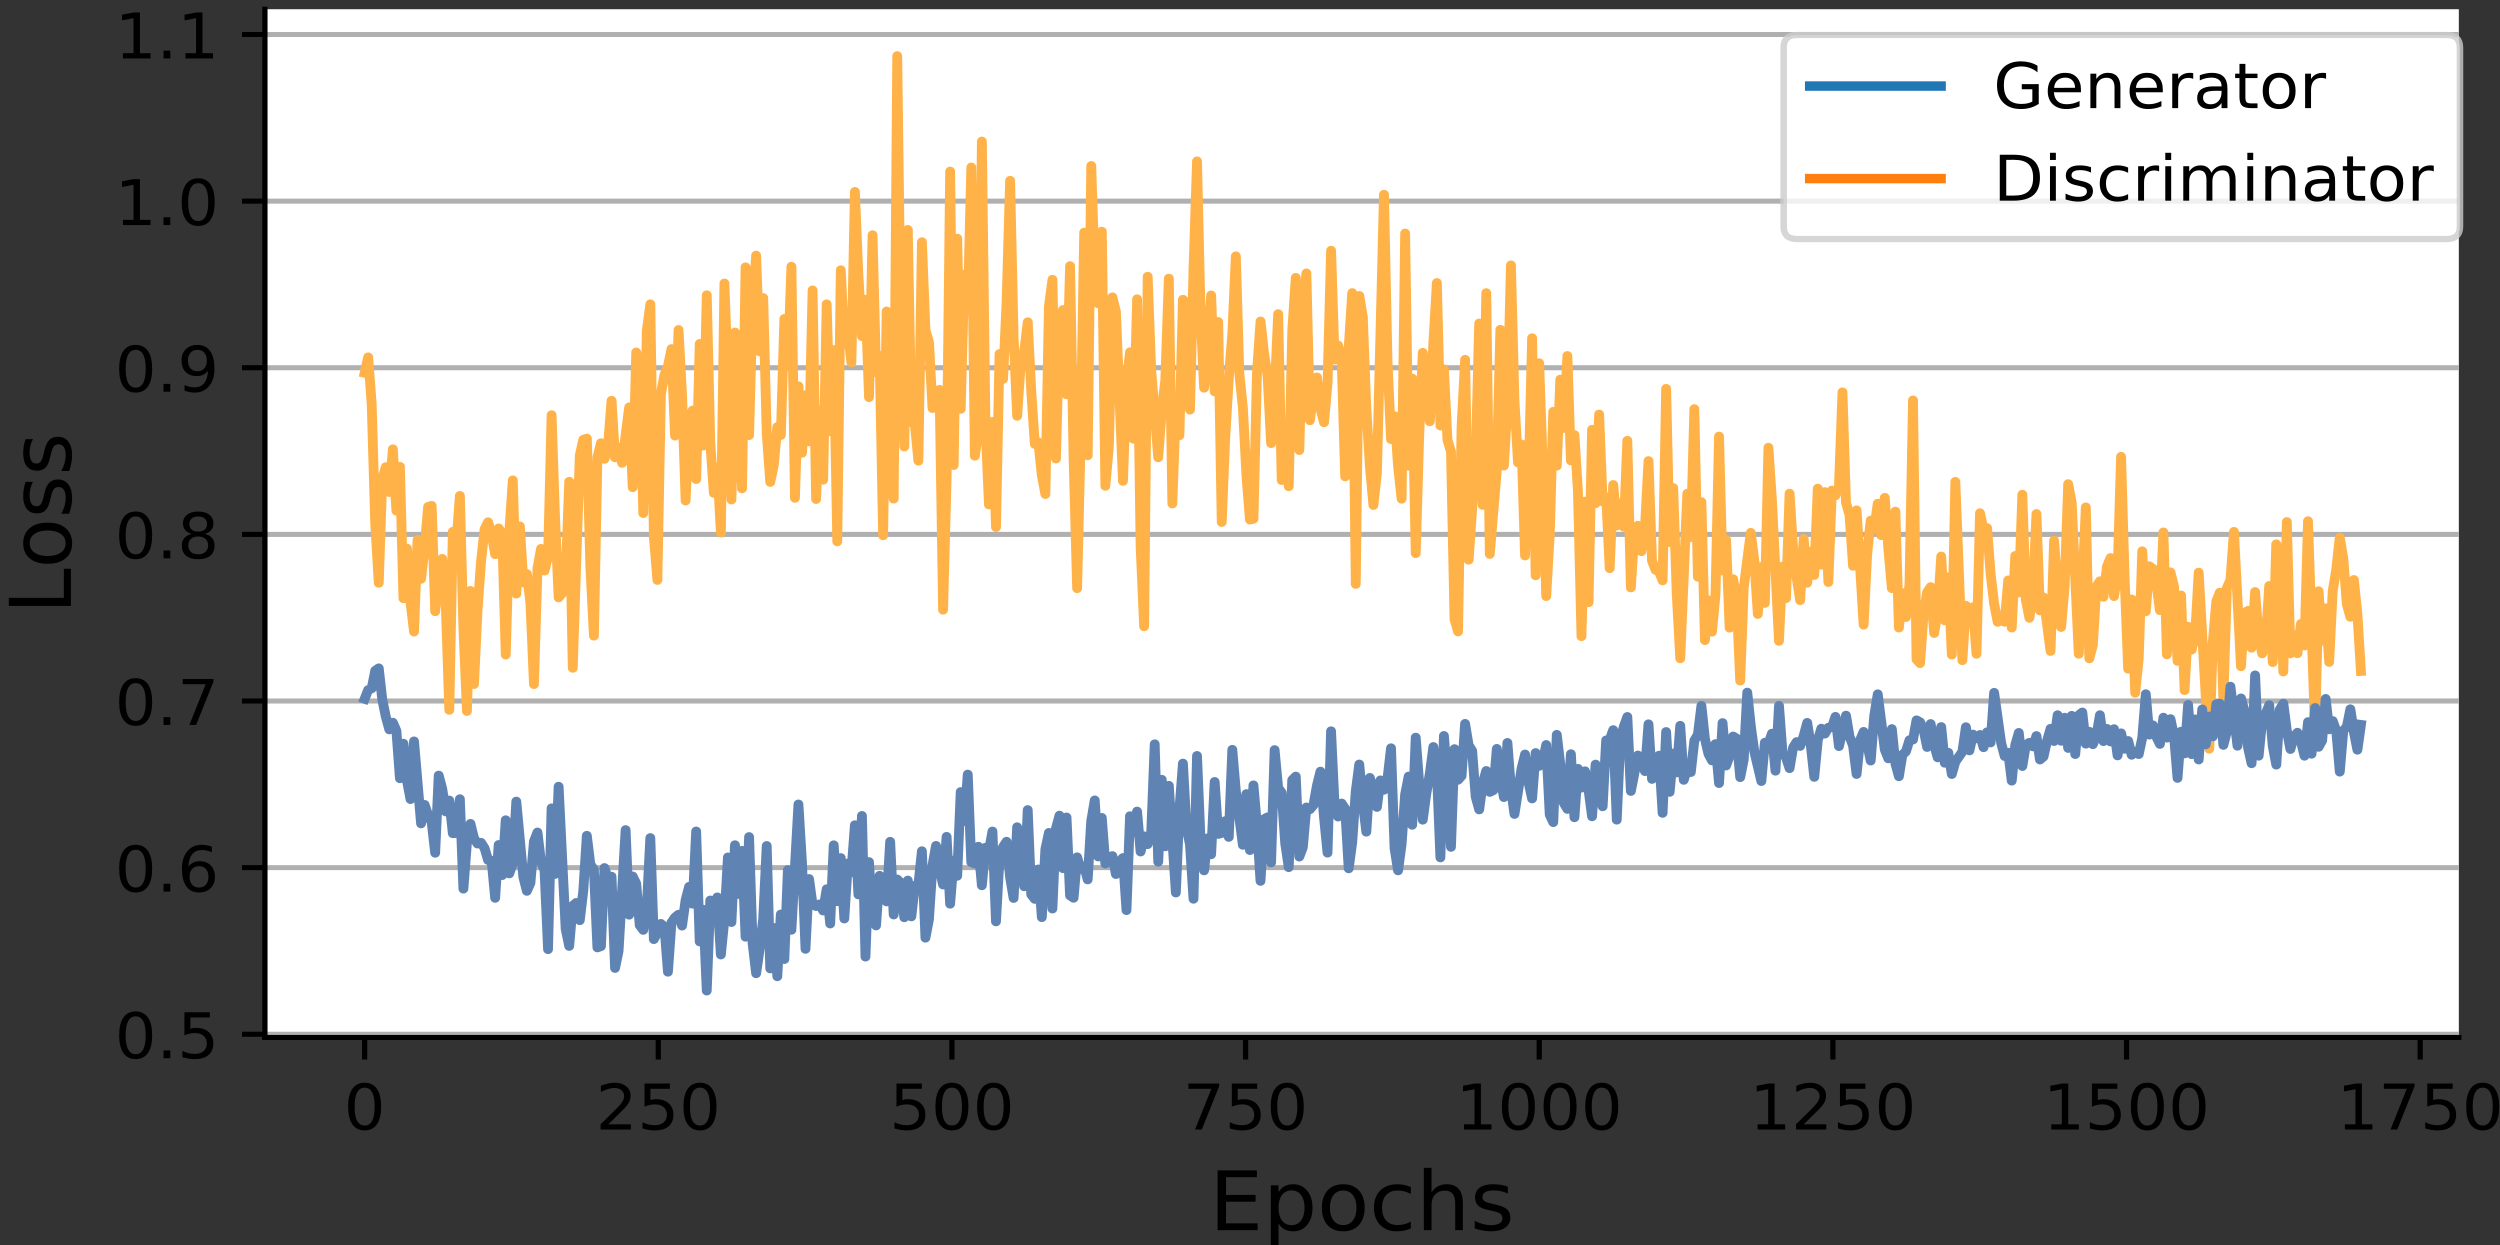 <?xml version="1.0" encoding="UTF-8" standalone="no"?>
<!-- Created with matplotlib (https://matplotlib.org/) -->

<svg
   xmlns:dc="http://purl.org/dc/elements/1.1/"
   xmlns:cc="http://creativecommons.org/ns#"
   xmlns:rdf="http://www.w3.org/1999/02/22-rdf-syntax-ns#"
   xmlns:svg="http://www.w3.org/2000/svg"
   xmlns="http://www.w3.org/2000/svg"
   xmlns:xlink="http://www.w3.org/1999/xlink"
   xmlns:sodipodi="http://sodipodi.sourceforge.net/DTD/sodipodi-0.dtd"
   xmlns:inkscape="http://www.inkscape.org/namespaces/inkscape"
   height="248"
   version="1.1"
   viewBox="0 0 373.5 186"
   width="498"
   id="svg426"
   sodipodi:docname="loss.svg"
   inkscape:version="0.92.3 (2405546, 2018-03-11)">
  <rect x="0" y="0" width="373.5" height="186" fill="#333333" stroke="none"/>
  <sodipodi:namedview
     pagecolor="#ffffff"
     bordercolor="#666666"
     borderopacity="1"
     objecttolerance="10"
     gridtolerance="10"
     guidetolerance="10"
     inkscape:pageopacity="0"
     inkscape:pageshadow="2"
     inkscape:window-width="1323"
     inkscape:window-height="713"
     id="namedview428"
     showgrid="false"
     units="px"
     inkscape:zoom="1"
     inkscape:cx="287.7855"
     inkscape:cy="229.16275"
     inkscape:window-x="43"
     inkscape:window-y="27"
     inkscape:window-maximized="1"
     inkscape:current-layer="line2d_24" />
  <defs
     id="defs4"
     style="stroke-linecap:butt;stroke-linejoin:round">
    <style
       type="text/css"
       id="style2">
*{stroke-linecap:butt;stroke-linejoin:round;}
  </style>
  </defs>
  <g
     style="stroke-linecap:butt;stroke-linejoin:round"
     transform="matrix(0.979,0,0,0.942,-13.287,-23.037)"
     id="g1743">
    <g
       style="stroke-linecap:butt;stroke-linejoin:round"
       id="patch_2">
      <path
         inkscape:connector-curvature="0"
         id="path9"
         style="fill:#ffffff;stroke-linecap:butt;stroke-linejoin:round"
         d="M 54,189 H 388.8 V 25.92 H 54 Z" />
    </g>
    <g
       style="stroke-linecap:butt;stroke-linejoin:round"
       id="matplotlib.axis_1">
      <g
         style="stroke-linecap:butt;stroke-linejoin:round"
         id="xtick_1">
        <g
           style="stroke-linecap:butt;stroke-linejoin:round"
           id="line2d_1">
          <defs
             id="defs13">
            <path
               inkscape:connector-curvature="0"
               style="stroke:#000000;stroke-width:0.8;stroke-linecap:butt;stroke-linejoin:round"
               id="m80e90bc19e"
               d="M 0,0 V 3.5" />
          </defs>
          <g
             style="stroke-linecap:butt;stroke-linejoin:round"
             id="g17">
            <use
               height="100%"
               width="100%"
               id="use15"
               y="189"
               xlink:href="#m80e90bc19e"
               x="69.218"
               style="stroke:#000000;stroke-width:0.8;stroke-linecap:butt;stroke-linejoin:round" />
          </g>
        </g>
        <g
           style="stroke-linecap:butt;stroke-linejoin:round"
           id="text_1">
          <!-- 0 -->
          <defs
             id="defs21">
            <path
               style="stroke-linecap:butt;stroke-linejoin:round"
               inkscape:connector-curvature="0"
               id="DejaVuSans-48"
               d="m 31.781,66.406 q -7.609,0 -11.453,-7.5 Q 16.5,51.422 16.5,36.375 q 0,-14.984 3.828,-22.484 3.844,-7.5 11.453,-7.5 7.672,0 11.5,7.5 3.844,7.5 3.844,22.484 0,15.047 -3.844,22.531 -3.828,7.5 -11.5,7.5 z m 0,7.812 q 12.266,0 18.734,-9.703 6.469,-9.688 6.469,-28.141 0,-18.406 -6.469,-28.109 -6.469,-9.688 -18.734,-9.688 -12.25,0 -18.719,9.688 Q 6.594,17.969 6.594,36.375 q 0,18.453 6.469,28.141 6.469,9.703 18.719,9.703 z" />
          </defs>
          <g
             style="stroke-linecap:butt;stroke-linejoin:round"
             id="g25"
             transform="matrix(0.1,0,0,-0.1,66.037,203.598)">
            <use
               height="100%"
               width="100%"
               y="0"
               x="0"
               style="stroke-linecap:butt;stroke-linejoin:round"
               id="use23"
               xlink:href="#DejaVuSans-48" />
          </g>
        </g>
      </g>
      <g
         style="stroke-linecap:butt;stroke-linejoin:round"
         id="xtick_2">
        <g
           style="stroke-linecap:butt;stroke-linejoin:round"
           id="line2d_2">
          <g
             style="stroke-linecap:butt;stroke-linejoin:round"
             id="g31">
            <use
               height="100%"
               width="100%"
               id="use29"
               y="189"
               xlink:href="#m80e90bc19e"
               x="114.03"
               style="stroke:#000000;stroke-width:0.8;stroke-linecap:butt;stroke-linejoin:round" />
          </g>
        </g>
        <g
           style="stroke-linecap:butt;stroke-linejoin:round"
           id="text_2">
          <!-- 250 -->
          <defs
             id="defs36">
            <path
               style="stroke-linecap:butt;stroke-linejoin:round"
               inkscape:connector-curvature="0"
               id="DejaVuSans-50"
               d="M 19.188,8.297 H 53.609 V 0 H 7.328 v 8.297 q 5.609,5.812 15.297,15.594 9.703,9.797 12.188,12.641 4.734,5.312 6.609,9 1.891,3.688 1.891,7.25 0,5.812 -4.078,9.469 -4.078,3.672 -10.625,3.672 -4.641,0 -9.797,-1.609 -5.141,-1.609 -11,-4.891 v 9.969 Q 13.766,71.781 18.938,73 q 5.188,1.219 9.484,1.219 11.328,0 18.062,-5.672 6.734,-5.656 6.734,-15.125 0,-4.5 -1.688,-8.531 Q 49.859,40.875 45.406,35.406 44.188,33.984 37.641,27.219 31.109,20.453 19.188,8.297 Z" />
            <path
               style="stroke-linecap:butt;stroke-linejoin:round"
               inkscape:connector-curvature="0"
               id="DejaVuSans-53"
               d="m 10.797,72.906 h 38.719 v -8.312 h -29.688 V 46.734 q 2.141,0.734 4.281,1.094 2.156,0.359 4.312,0.359 Q 40.625,48.188 47.75,41.5 54.891,34.812 54.891,23.391 54.891,11.625 47.562,5.094 40.234,-1.422 26.906,-1.422 q -4.594,0 -9.359,0.781 -4.75,0.781 -9.828,2.344 V 11.625 q 4.391,-2.391 9.078,-3.562 4.688,-1.172 9.906,-1.172 8.453,0 13.375,4.438 4.938,4.438 4.938,12.062 0,7.609 -4.938,12.047 -4.922,4.453 -13.375,4.453 -3.953,0 -7.891,-0.875 -3.922,-0.875 -8.016,-2.734 z" />
          </defs>
          <g
             style="stroke-linecap:butt;stroke-linejoin:round"
             id="g44"
             transform="matrix(0.1,0,0,-0.1,104.487,203.598)">
            <use
               height="100%"
               width="100%"
               y="0"
               x="0"
               style="stroke-linecap:butt;stroke-linejoin:round"
               id="use38"
               xlink:href="#DejaVuSans-50" />
            <use
               height="100%"
               width="100%"
               y="0"
               style="stroke-linecap:butt;stroke-linejoin:round"
               id="use40"
               xlink:href="#DejaVuSans-53"
               x="63.623" />
            <use
               height="100%"
               width="100%"
               y="0"
               style="stroke-linecap:butt;stroke-linejoin:round"
               id="use42"
               xlink:href="#DejaVuSans-48"
               x="127.246" />
          </g>
        </g>
      </g>
      <g
         style="stroke-linecap:butt;stroke-linejoin:round"
         id="xtick_3">
        <g
           style="stroke-linecap:butt;stroke-linejoin:round"
           id="line2d_3">
          <g
             style="stroke-linecap:butt;stroke-linejoin:round"
             id="g50">
            <use
               height="100%"
               width="100%"
               id="use48"
               y="189"
               xlink:href="#m80e90bc19e"
               x="158.842"
               style="stroke:#000000;stroke-width:0.8;stroke-linecap:butt;stroke-linejoin:round" />
          </g>
        </g>
        <g
           style="stroke-linecap:butt;stroke-linejoin:round"
           id="text_3">
          <!-- 500 -->
          <g
             style="stroke-linecap:butt;stroke-linejoin:round"
             id="g59"
             transform="matrix(0.1,0,0,-0.1,149.299,203.598)">
            <use
               height="100%"
               width="100%"
               y="0"
               x="0"
               style="stroke-linecap:butt;stroke-linejoin:round"
               id="use53"
               xlink:href="#DejaVuSans-53" />
            <use
               height="100%"
               width="100%"
               y="0"
               style="stroke-linecap:butt;stroke-linejoin:round"
               id="use55"
               xlink:href="#DejaVuSans-48"
               x="63.623" />
            <use
               height="100%"
               width="100%"
               y="0"
               style="stroke-linecap:butt;stroke-linejoin:round"
               id="use57"
               xlink:href="#DejaVuSans-48"
               x="127.246" />
          </g>
        </g>
      </g>
      <g
         style="stroke-linecap:butt;stroke-linejoin:round"
         id="xtick_4">
        <g
           style="stroke-linecap:butt;stroke-linejoin:round"
           id="line2d_4">
          <g
             style="stroke-linecap:butt;stroke-linejoin:round"
             id="g65">
            <use
               height="100%"
               width="100%"
               id="use63"
               y="189"
               xlink:href="#m80e90bc19e"
               x="203.654"
               style="stroke:#000000;stroke-width:0.8;stroke-linecap:butt;stroke-linejoin:round" />
          </g>
        </g>
        <g
           style="stroke-linecap:butt;stroke-linejoin:round"
           id="text_4">
          <!-- 750 -->
          <defs
             id="defs69">
            <path
               style="stroke-linecap:butt;stroke-linejoin:round"
               inkscape:connector-curvature="0"
               id="DejaVuSans-55"
               d="m 8.203,72.906 h 46.875 V 68.703 L 28.609,0 H 18.312 L 43.219,64.594 H 8.203 Z" />
          </defs>
          <g
             style="stroke-linecap:butt;stroke-linejoin:round"
             id="g77"
             transform="matrix(0.1,0,0,-0.1,194.111,203.598)">
            <use
               height="100%"
               width="100%"
               y="0"
               x="0"
               style="stroke-linecap:butt;stroke-linejoin:round"
               id="use71"
               xlink:href="#DejaVuSans-55" />
            <use
               height="100%"
               width="100%"
               y="0"
               style="stroke-linecap:butt;stroke-linejoin:round"
               id="use73"
               xlink:href="#DejaVuSans-53"
               x="63.623" />
            <use
               height="100%"
               width="100%"
               y="0"
               style="stroke-linecap:butt;stroke-linejoin:round"
               id="use75"
               xlink:href="#DejaVuSans-48"
               x="127.246" />
          </g>
        </g>
      </g>
      <g
         style="stroke-linecap:butt;stroke-linejoin:round"
         id="xtick_5">
        <g
           style="stroke-linecap:butt;stroke-linejoin:round"
           id="line2d_5">
          <g
             style="stroke-linecap:butt;stroke-linejoin:round"
             id="g83">
            <use
               height="100%"
               width="100%"
               id="use81"
               y="189"
               xlink:href="#m80e90bc19e"
               x="248.466"
               style="stroke:#000000;stroke-width:0.8;stroke-linecap:butt;stroke-linejoin:round" />
          </g>
        </g>
        <g
           style="stroke-linecap:butt;stroke-linejoin:round"
           id="text_5">
          <!-- 1000 -->
          <defs
             id="defs87">
            <path
               style="stroke-linecap:butt;stroke-linejoin:round"
               inkscape:connector-curvature="0"
               id="DejaVuSans-49"
               d="m 12.406,8.297 h 16.109 v 55.625 L 10.984,60.406 v 8.984 l 17.438,3.516 H 38.281 V 8.297 H 54.391 V 0 H 12.406 Z" />
          </defs>
          <g
             style="stroke-linecap:butt;stroke-linejoin:round"
             id="g97"
             transform="matrix(0.1,0,0,-0.1,235.741,203.598)">
            <use
               height="100%"
               width="100%"
               y="0"
               x="0"
               style="stroke-linecap:butt;stroke-linejoin:round"
               id="use89"
               xlink:href="#DejaVuSans-49" />
            <use
               height="100%"
               width="100%"
               y="0"
               style="stroke-linecap:butt;stroke-linejoin:round"
               id="use91"
               xlink:href="#DejaVuSans-48"
               x="63.623" />
            <use
               height="100%"
               width="100%"
               y="0"
               style="stroke-linecap:butt;stroke-linejoin:round"
               id="use93"
               xlink:href="#DejaVuSans-48"
               x="127.246" />
            <use
               height="100%"
               width="100%"
               y="0"
               style="stroke-linecap:butt;stroke-linejoin:round"
               id="use95"
               xlink:href="#DejaVuSans-48"
               x="190.869" />
          </g>
        </g>
      </g>
      <g
         style="stroke-linecap:butt;stroke-linejoin:round"
         id="xtick_6">
        <g
           style="stroke-linecap:butt;stroke-linejoin:round"
           id="line2d_6">
          <g
             style="stroke-linecap:butt;stroke-linejoin:round"
             id="g103">
            <use
               height="100%"
               width="100%"
               id="use101"
               y="189"
               xlink:href="#m80e90bc19e"
               x="293.279"
               style="stroke:#000000;stroke-width:0.8;stroke-linecap:butt;stroke-linejoin:round" />
          </g>
        </g>
        <g
           style="stroke-linecap:butt;stroke-linejoin:round"
           id="text_6">
          <!-- 1250 -->
          <g
             style="stroke-linecap:butt;stroke-linejoin:round"
             id="g114"
             transform="matrix(0.1,0,0,-0.1,280.554,203.598)">
            <use
               height="100%"
               width="100%"
               y="0"
               x="0"
               style="stroke-linecap:butt;stroke-linejoin:round"
               id="use106"
               xlink:href="#DejaVuSans-49" />
            <use
               height="100%"
               width="100%"
               y="0"
               style="stroke-linecap:butt;stroke-linejoin:round"
               id="use108"
               xlink:href="#DejaVuSans-50"
               x="63.623" />
            <use
               height="100%"
               width="100%"
               y="0"
               style="stroke-linecap:butt;stroke-linejoin:round"
               id="use110"
               xlink:href="#DejaVuSans-53"
               x="127.246" />
            <use
               height="100%"
               width="100%"
               y="0"
               style="stroke-linecap:butt;stroke-linejoin:round"
               id="use112"
               xlink:href="#DejaVuSans-48"
               x="190.869" />
          </g>
        </g>
      </g>
      <g
         style="stroke-linecap:butt;stroke-linejoin:round"
         id="xtick_7">
        <g
           style="stroke-linecap:butt;stroke-linejoin:round"
           id="line2d_7">
          <g
             style="stroke-linecap:butt;stroke-linejoin:round"
             id="g120">
            <use
               height="100%"
               width="100%"
               id="use118"
               y="189"
               xlink:href="#m80e90bc19e"
               x="338.091"
               style="stroke:#000000;stroke-width:0.8;stroke-linecap:butt;stroke-linejoin:round" />
          </g>
        </g>
        <g
           style="stroke-linecap:butt;stroke-linejoin:round"
           id="text_7">
          <!-- 1500 -->
          <g
             style="stroke-linecap:butt;stroke-linejoin:round"
             id="g131"
             transform="matrix(0.1,0,0,-0.1,325.366,203.598)">
            <use
               height="100%"
               width="100%"
               y="0"
               x="0"
               style="stroke-linecap:butt;stroke-linejoin:round"
               id="use123"
               xlink:href="#DejaVuSans-49" />
            <use
               height="100%"
               width="100%"
               y="0"
               style="stroke-linecap:butt;stroke-linejoin:round"
               id="use125"
               xlink:href="#DejaVuSans-53"
               x="63.623" />
            <use
               height="100%"
               width="100%"
               y="0"
               style="stroke-linecap:butt;stroke-linejoin:round"
               id="use127"
               xlink:href="#DejaVuSans-48"
               x="127.246" />
            <use
               height="100%"
               width="100%"
               y="0"
               style="stroke-linecap:butt;stroke-linejoin:round"
               id="use129"
               xlink:href="#DejaVuSans-48"
               x="190.869" />
          </g>
        </g>
      </g>
      <g
         style="stroke-linecap:butt;stroke-linejoin:round"
         id="xtick_8">
        <g
           style="stroke-linecap:butt;stroke-linejoin:round"
           id="line2d_8">
          <g
             style="stroke-linecap:butt;stroke-linejoin:round"
             id="g137">
            <use
               height="100%"
               width="100%"
               id="use135"
               y="189"
               xlink:href="#m80e90bc19e"
               x="382.903"
               style="stroke:#000000;stroke-width:0.8;stroke-linecap:butt;stroke-linejoin:round" />
          </g>
        </g>
        <g
           style="stroke-linecap:butt;stroke-linejoin:round"
           id="text_8">
          <!-- 1750 -->
          <g
             style="stroke-linecap:butt;stroke-linejoin:round"
             id="g148"
             transform="matrix(0.1,0,0,-0.1,370.178,203.598)">
            <use
               height="100%"
               width="100%"
               y="0"
               x="0"
               style="stroke-linecap:butt;stroke-linejoin:round"
               id="use140"
               xlink:href="#DejaVuSans-49" />
            <use
               height="100%"
               width="100%"
               y="0"
               style="stroke-linecap:butt;stroke-linejoin:round"
               id="use142"
               xlink:href="#DejaVuSans-55"
               x="63.623" />
            <use
               height="100%"
               width="100%"
               y="0"
               style="stroke-linecap:butt;stroke-linejoin:round"
               id="use144"
               xlink:href="#DejaVuSans-53"
               x="127.246" />
            <use
               height="100%"
               width="100%"
               y="0"
               style="stroke-linecap:butt;stroke-linejoin:round"
               id="use146"
               xlink:href="#DejaVuSans-48"
               x="190.869" />
          </g>
        </g>
      </g>
      <g
         style="stroke-linecap:butt;stroke-linejoin:round"
         id="text_9">
        <!-- Epochs -->
        <defs
           id="defs158">
          <path
             style="stroke-linecap:butt;stroke-linejoin:round"
             inkscape:connector-curvature="0"
             id="DejaVuSans-69"
             d="m 9.812,72.906 h 46.094 v -8.312 H 19.672 V 43.016 h 34.719 V 34.719 H 19.672 V 8.297 H 56.781 V 0 H 9.812 Z" />
          <path
             style="stroke-linecap:butt;stroke-linejoin:round"
             inkscape:connector-curvature="0"
             id="DejaVuSans-112"
             d="m 18.109,8.203 v -29 H 9.078 V 54.688 h 9.031 v -8.297 q 2.844,4.875 7.156,7.234 Q 29.594,56 35.594,56 q 9.969,0 16.188,-7.906 6.234,-7.906 6.234,-20.797 0,-12.891 -6.234,-20.812 -6.219,-7.906 -16.188,-7.906 -6,0 -10.328,2.375 -4.312,2.375 -7.156,7.25 z M 48.688,27.297 q 0,9.906 -4.078,15.547 -4.078,5.641 -11.203,5.641 -7.141,0 -11.219,-5.641 -4.078,-5.641 -4.078,-15.547 0,-9.906 4.078,-15.547 4.078,-5.641 11.219,-5.641 7.125,0 11.203,5.641 4.078,5.641 4.078,15.547 z" />
          <path
             style="stroke-linecap:butt;stroke-linejoin:round"
             inkscape:connector-curvature="0"
             id="DejaVuSans-111"
             d="m 30.609,48.391 q -7.219,0 -11.422,-5.641 -4.203,-5.641 -4.203,-15.453 0,-9.812 4.172,-15.453 4.188,-5.641 11.453,-5.641 7.188,0 11.375,5.656 4.203,5.672 4.203,15.438 0,9.719 -4.203,15.406 -4.188,5.688 -11.375,5.688 z m 0,7.609 q 11.719,0 18.406,-7.625 6.703,-7.609 6.703,-21.078 0,-13.422 -6.703,-21.078 -6.688,-7.641 -18.406,-7.641 -11.766,0 -18.438,7.641 -6.656,7.656 -6.656,21.078 0,13.469 6.656,21.078 Q 18.844,56 30.609,56 Z" />
          <path
             style="stroke-linecap:butt;stroke-linejoin:round"
             inkscape:connector-curvature="0"
             id="DejaVuSans-99"
             d="M 48.781,52.594 V 44.188 q -3.812,2.109 -7.641,3.156 -3.828,1.047 -7.734,1.047 -8.75,0 -13.594,-5.547 -4.828,-5.531 -4.828,-15.547 0,-10.016 4.828,-15.562 4.844,-5.531 13.594,-5.531 3.906,0 7.734,1.047 3.828,1.047 7.641,3.156 v -8.312 q -3.766,-1.75 -7.797,-2.625 -4.016,-0.891 -8.562,-0.891 -12.359,0 -19.641,7.766 -7.266,7.766 -7.266,20.953 0,13.375 7.344,21.031 Q 20.219,56 33.016,56 q 4.141,0 8.094,-0.859 3.953,-0.844 7.672,-2.547 z" />
          <path
             style="stroke-linecap:butt;stroke-linejoin:round"
             inkscape:connector-curvature="0"
             id="DejaVuSans-104"
             d="M 54.891,33.016 V 0 H 45.906 v 32.719 q 0,7.766 -3.031,11.609 -3.031,3.859 -9.078,3.859 -7.281,0 -11.484,-4.641 -4.203,-4.625 -4.203,-12.641 V 0 h -9.031 v 75.984 h 9.031 V 46.188 q 3.234,4.938 7.594,7.375 4.375,2.438 10.094,2.438 9.422,0 14.25,-5.828 4.844,-5.828 4.844,-17.156 z" />
          <path
             style="stroke-linecap:butt;stroke-linejoin:round"
             inkscape:connector-curvature="0"
             id="DejaVuSans-115"
             d="m 44.281,53.078 v -8.5 Q 40.484,46.531 36.375,47.5 q -4.094,0.984 -8.5,0.984 -6.688,0 -10.031,-2.047 Q 14.5,44.391 14.5,40.281 q 0,-3.125 2.391,-4.906 2.391,-1.781 9.625,-3.391 l 3.078,-0.688 Q 39.156,29.25 43.188,25.516 47.219,21.781 47.219,15.094 q 0,-7.625 -6.031,-12.078 -6.031,-4.438 -16.578,-4.438 -4.391,0 -9.156,0.859 Q 10.688,0.297 5.422,2 v 9.281 q 4.984,-2.594 9.812,-3.891 4.828,-1.281 9.578,-1.281 6.344,0 9.75,2.172 3.422,2.172 3.422,6.125 0,3.656 -2.469,5.609 -2.453,1.953 -10.812,3.766 l -3.125,0.734 q -8.344,1.75 -12.062,5.391 -3.703,3.641 -3.703,9.984 0,7.719 5.469,11.906 Q 16.75,56 26.812,56 q 4.969,0 9.359,-0.734 4.406,-0.719 8.109,-2.188 z" />
        </defs>
        <g
           style="stroke-linecap:butt;stroke-linejoin:round"
           id="g172"
           transform="matrix(0.13,0,0,-0.13,198.11,219.556)">
          <use
             height="100%"
             width="100%"
             y="0"
             x="0"
             style="stroke-linecap:butt;stroke-linejoin:round"
             id="use160"
             xlink:href="#DejaVuSans-69" />
          <use
             height="100%"
             width="100%"
             y="0"
             style="stroke-linecap:butt;stroke-linejoin:round"
             id="use162"
             xlink:href="#DejaVuSans-112"
             x="63.184" />
          <use
             height="100%"
             width="100%"
             y="0"
             style="stroke-linecap:butt;stroke-linejoin:round"
             id="use164"
             xlink:href="#DejaVuSans-111"
             x="126.66" />
          <use
             height="100%"
             width="100%"
             y="0"
             style="stroke-linecap:butt;stroke-linejoin:round"
             id="use166"
             xlink:href="#DejaVuSans-99"
             x="187.842" />
          <use
             height="100%"
             width="100%"
             y="0"
             style="stroke-linecap:butt;stroke-linejoin:round"
             id="use168"
             xlink:href="#DejaVuSans-104"
             x="242.822" />
          <use
             height="100%"
             width="100%"
             y="0"
             style="stroke-linecap:butt;stroke-linejoin:round"
             id="use170"
             xlink:href="#DejaVuSans-115"
             x="306.201" />
        </g>
      </g>
    </g>
    <g
       style="stroke-linecap:butt;stroke-linejoin:round"
       id="matplotlib.axis_2">
      <g
         style="stroke-linecap:butt;stroke-linejoin:round"
         id="ytick_1">
        <g
           style="stroke-linecap:butt;stroke-linejoin:round"
           id="line2d_9">
          <path
             inkscape:connector-curvature="0"
             id="path176"
             style="fill:none;stroke:#b0b0b0;stroke-width:0.8;stroke-linecap:square;stroke-linejoin:round"
             d="M 54,188.488 H 388.8"
             clip-path="url(#p2927077e2f)" />
        </g>
        <g
           style="stroke-linecap:butt;stroke-linejoin:round"
           id="line2d_10">
          <defs
             id="defs180">
            <path
               inkscape:connector-curvature="0"
               style="stroke:#000000;stroke-width:0.8;stroke-linecap:butt;stroke-linejoin:round"
               id="m808d62c202"
               d="M 0,0 H -3.5" />
          </defs>
          <g
             style="stroke-linecap:butt;stroke-linejoin:round"
             id="g184">
            <use
               height="100%"
               width="100%"
               id="use182"
               y="188.488"
               xlink:href="#m808d62c202"
               x="54"
               style="stroke:#000000;stroke-width:0.8;stroke-linecap:butt;stroke-linejoin:round" />
          </g>
        </g>
        <g
           style="stroke-linecap:butt;stroke-linejoin:round"
           id="text_10">
          <!-- 0.5 -->
          <defs
             id="defs188">
            <path
               style="stroke-linecap:butt;stroke-linejoin:round"
               inkscape:connector-curvature="0"
               id="DejaVuSans-46"
               d="M 10.688,12.406 H 21 V 0 H 10.688 Z" />
          </defs>
          <g
             style="stroke-linecap:butt;stroke-linejoin:round"
             id="g196"
             transform="matrix(0.1,0,0,-0.1,31.097,192.287)">
            <use
               height="100%"
               width="100%"
               y="0"
               x="0"
               style="stroke-linecap:butt;stroke-linejoin:round"
               id="use190"
               xlink:href="#DejaVuSans-48" />
            <use
               height="100%"
               width="100%"
               y="0"
               style="stroke-linecap:butt;stroke-linejoin:round"
               id="use192"
               xlink:href="#DejaVuSans-46"
               x="63.623" />
            <use
               height="100%"
               width="100%"
               y="0"
               style="stroke-linecap:butt;stroke-linejoin:round"
               id="use194"
               xlink:href="#DejaVuSans-53"
               x="95.41" />
          </g>
        </g>
      </g>
      <g
         style="stroke-linecap:butt;stroke-linejoin:round"
         id="ytick_2">
        <g
           style="stroke-linecap:butt;stroke-linejoin:round"
           id="line2d_11">
          <path
             inkscape:connector-curvature="0"
             id="path200"
             style="fill:none;stroke:#b0b0b0;stroke-width:0.8;stroke-linecap:square;stroke-linejoin:round"
             d="M 54,162.061 H 388.8"
             clip-path="url(#p2927077e2f)" />
        </g>
        <g
           style="stroke-linecap:butt;stroke-linejoin:round"
           id="line2d_12">
          <g
             style="stroke-linecap:butt;stroke-linejoin:round"
             id="g205">
            <use
               height="100%"
               width="100%"
               id="use203"
               y="162.061"
               xlink:href="#m808d62c202"
               x="54"
               style="stroke:#000000;stroke-width:0.8;stroke-linecap:butt;stroke-linejoin:round" />
          </g>
        </g>
        <g
           style="stroke-linecap:butt;stroke-linejoin:round"
           id="text_11">
          <!-- 0.6 -->
          <defs
             id="defs209">
            <path
               style="stroke-linecap:butt;stroke-linejoin:round"
               inkscape:connector-curvature="0"
               id="DejaVuSans-54"
               d="m 33.016,40.375 q -6.641,0 -10.531,-4.547 -3.875,-4.531 -3.875,-12.438 0,-7.859 3.875,-12.438 3.891,-4.562 10.531,-4.562 6.641,0 10.516,4.562 3.875,4.578 3.875,12.438 0,7.906 -3.875,12.438 Q 39.656,40.375 33.016,40.375 Z M 52.594,71.297 V 62.312 q -3.719,1.75 -7.5,2.672 -3.781,0.938 -7.5,0.938 -9.766,0 -14.922,-6.594 -5.141,-6.594 -5.875,-19.922 2.875,4.25 7.219,6.516 4.359,2.266 9.578,2.266 10.984,0 17.359,-6.672 6.375,-6.656 6.375,-18.125 0,-11.234 -6.641,-18.031 -6.641,-6.781 -17.672,-6.781 -12.656,0 -19.344,9.688 -6.688,9.703 -6.688,28.109 0,17.281 8.203,27.562 8.203,10.281 22.016,10.281 3.719,0 7.5,-0.734 3.781,-0.734 7.891,-2.188 z" />
          </defs>
          <g
             style="stroke-linecap:butt;stroke-linejoin:round"
             id="g217"
             transform="matrix(0.1,0,0,-0.1,31.097,165.86)">
            <use
               height="100%"
               width="100%"
               y="0"
               x="0"
               style="stroke-linecap:butt;stroke-linejoin:round"
               id="use211"
               xlink:href="#DejaVuSans-48" />
            <use
               height="100%"
               width="100%"
               y="0"
               style="stroke-linecap:butt;stroke-linejoin:round"
               id="use213"
               xlink:href="#DejaVuSans-46"
               x="63.623" />
            <use
               height="100%"
               width="100%"
               y="0"
               style="stroke-linecap:butt;stroke-linejoin:round"
               id="use215"
               xlink:href="#DejaVuSans-54"
               x="95.41" />
          </g>
        </g>
      </g>
      <g
         style="stroke-linecap:butt;stroke-linejoin:round"
         id="ytick_3">
        <g
           style="stroke-linecap:butt;stroke-linejoin:round"
           id="line2d_13">
          <path
             inkscape:connector-curvature="0"
             id="path221"
             style="fill:none;stroke:#b0b0b0;stroke-width:0.8;stroke-linecap:square;stroke-linejoin:round"
             d="M 54,135.634 H 388.8"
             clip-path="url(#p2927077e2f)" />
        </g>
        <g
           style="stroke-linecap:butt;stroke-linejoin:round"
           id="line2d_14">
          <g
             style="stroke-linecap:butt;stroke-linejoin:round"
             id="g226">
            <use
               height="100%"
               width="100%"
               id="use224"
               y="135.634"
               xlink:href="#m808d62c202"
               x="54"
               style="stroke:#000000;stroke-width:0.8;stroke-linecap:butt;stroke-linejoin:round" />
          </g>
        </g>
        <g
           style="stroke-linecap:butt;stroke-linejoin:round"
           id="text_12">
          <!-- 0.7 -->
          <g
             style="stroke-linecap:butt;stroke-linejoin:round"
             id="g235"
             transform="matrix(0.1,0,0,-0.1,31.097,139.433)">
            <use
               height="100%"
               width="100%"
               y="0"
               x="0"
               style="stroke-linecap:butt;stroke-linejoin:round"
               id="use229"
               xlink:href="#DejaVuSans-48" />
            <use
               height="100%"
               width="100%"
               y="0"
               style="stroke-linecap:butt;stroke-linejoin:round"
               id="use231"
               xlink:href="#DejaVuSans-46"
               x="63.623" />
            <use
               height="100%"
               width="100%"
               y="0"
               style="stroke-linecap:butt;stroke-linejoin:round"
               id="use233"
               xlink:href="#DejaVuSans-55"
               x="95.41" />
          </g>
        </g>
      </g>
      <g
         style="stroke-linecap:butt;stroke-linejoin:round"
         id="ytick_4">
        <g
           style="stroke-linecap:butt;stroke-linejoin:round"
           id="line2d_15">
          <path
             inkscape:connector-curvature="0"
             id="path239"
             style="fill:none;stroke:#b0b0b0;stroke-width:0.8;stroke-linecap:square;stroke-linejoin:round"
             d="M 54,109.207 H 388.8"
             clip-path="url(#p2927077e2f)" />
        </g>
        <g
           style="stroke-linecap:butt;stroke-linejoin:round"
           id="line2d_16">
          <g
             style="stroke-linecap:butt;stroke-linejoin:round"
             id="g244">
            <use
               height="100%"
               width="100%"
               id="use242"
               y="109.207"
               xlink:href="#m808d62c202"
               x="54"
               style="stroke:#000000;stroke-width:0.8;stroke-linecap:butt;stroke-linejoin:round" />
          </g>
        </g>
        <g
           style="stroke-linecap:butt;stroke-linejoin:round"
           id="text_13">
          <!-- 0.8 -->
          <defs
             id="defs248">
            <path
               style="stroke-linecap:butt;stroke-linejoin:round"
               inkscape:connector-curvature="0"
               id="DejaVuSans-56"
               d="m 31.781,34.625 q -7.031,0 -11.062,-3.766 -4.016,-3.766 -4.016,-10.344 0,-6.594 4.016,-10.359 4.031,-3.766 11.062,-3.766 7.031,0 11.078,3.781 4.062,3.797 4.062,10.344 0,6.578 -4.031,10.344 Q 38.875,34.625 31.781,34.625 Z m -9.859,4.188 Q 15.578,40.375 12.031,44.719 8.5,49.078 8.5,55.328 q 0,8.734 6.219,13.812 6.234,5.078 17.062,5.078 10.891,0 17.094,-5.078 6.203,-5.078 6.203,-13.812 0,-6.25 -3.547,-10.609 Q 48,40.375 41.703,38.812 q 7.125,-1.656 11.094,-6.5 3.984,-4.828 3.984,-11.797 0,-10.609 -6.469,-16.281 -6.469,-5.656 -18.531,-5.656 -12.047,0 -18.531,5.656 -6.469,5.672 -6.469,16.281 0,6.969 4,11.797 4.016,4.844 11.141,6.5 z M 18.312,54.391 q 0,-5.656 3.531,-8.828 3.547,-3.172 9.938,-3.172 6.359,0 9.938,3.172 3.594,3.172 3.594,8.828 0,5.672 -3.594,8.844 -3.578,3.172 -9.938,3.172 -6.391,0 -9.938,-3.172 Q 18.312,60.062 18.312,54.391 Z" />
          </defs>
          <g
             style="stroke-linecap:butt;stroke-linejoin:round"
             id="g256"
             transform="matrix(0.1,0,0,-0.1,31.097,113.006)">
            <use
               height="100%"
               width="100%"
               y="0"
               x="0"
               style="stroke-linecap:butt;stroke-linejoin:round"
               id="use250"
               xlink:href="#DejaVuSans-48" />
            <use
               height="100%"
               width="100%"
               y="0"
               style="stroke-linecap:butt;stroke-linejoin:round"
               id="use252"
               xlink:href="#DejaVuSans-46"
               x="63.623" />
            <use
               height="100%"
               width="100%"
               y="0"
               style="stroke-linecap:butt;stroke-linejoin:round"
               id="use254"
               xlink:href="#DejaVuSans-56"
               x="95.41" />
          </g>
        </g>
      </g>
      <g
         style="stroke-linecap:butt;stroke-linejoin:round"
         id="ytick_5">
        <g
           style="stroke-linecap:butt;stroke-linejoin:round"
           id="line2d_17">
          <path
             inkscape:connector-curvature="0"
             id="path260"
             style="fill:none;stroke:#b0b0b0;stroke-width:0.8;stroke-linecap:square;stroke-linejoin:round"
             d="M 54,82.78 H 388.8"
             clip-path="url(#p2927077e2f)" />
        </g>
        <g
           style="stroke-linecap:butt;stroke-linejoin:round"
           id="line2d_18">
          <g
             style="stroke-linecap:butt;stroke-linejoin:round"
             id="g265">
            <use
               height="100%"
               width="100%"
               id="use263"
               y="82.78"
               xlink:href="#m808d62c202"
               x="54"
               style="stroke:#000000;stroke-width:0.8;stroke-linecap:butt;stroke-linejoin:round" />
          </g>
        </g>
        <g
           style="stroke-linecap:butt;stroke-linejoin:round"
           id="text_14">
          <!-- 0.9 -->
          <defs
             id="defs269">
            <path
               style="stroke-linecap:butt;stroke-linejoin:round"
               inkscape:connector-curvature="0"
               id="DejaVuSans-57"
               d="M 10.984,1.516 V 10.5 Q 14.703,8.734 18.5,7.812 q 3.812,-0.922 7.484,-0.922 9.766,0 14.906,6.562 5.156,6.562 5.891,19.953 -2.828,-4.203 -7.188,-6.453 -4.344,-2.25 -9.609,-2.25 -10.938,0 -17.312,6.609 -6.375,6.625 -6.375,18.109 0,11.219 6.641,18 6.641,6.797 17.672,6.797 12.656,0 19.312,-9.703 6.672,-9.688 6.672,-28.141 0,-17.234 -8.188,-27.516 -8.172,-10.281 -21.984,-10.281 -3.719,0 -7.531,0.734 -3.797,0.734 -7.906,2.203 z m 19.625,30.906 q 6.641,0 10.516,4.531 3.891,4.547 3.891,12.469 0,7.859 -3.891,12.422 -3.875,4.562 -10.516,4.562 -6.641,0 -10.516,-4.562 -3.875,-4.562 -3.875,-12.422 0,-7.922 3.875,-12.469 3.875,-4.531 10.516,-4.531 z" />
          </defs>
          <g
             style="stroke-linecap:butt;stroke-linejoin:round"
             id="g277"
             transform="matrix(0.1,0,0,-0.1,31.097,86.579)">
            <use
               height="100%"
               width="100%"
               y="0"
               x="0"
               style="stroke-linecap:butt;stroke-linejoin:round"
               id="use271"
               xlink:href="#DejaVuSans-48" />
            <use
               height="100%"
               width="100%"
               y="0"
               style="stroke-linecap:butt;stroke-linejoin:round"
               id="use273"
               xlink:href="#DejaVuSans-46"
               x="63.623" />
            <use
               height="100%"
               width="100%"
               y="0"
               style="stroke-linecap:butt;stroke-linejoin:round"
               id="use275"
               xlink:href="#DejaVuSans-57"
               x="95.41" />
          </g>
        </g>
      </g>
      <g
         style="stroke-linecap:butt;stroke-linejoin:round"
         id="ytick_6">
        <g
           style="stroke-linecap:butt;stroke-linejoin:round"
           id="line2d_19">
          <path
             inkscape:connector-curvature="0"
             id="path281"
             style="fill:none;stroke:#b0b0b0;stroke-width:0.8;stroke-linecap:square;stroke-linejoin:round"
             d="M 54,56.353 H 388.8"
             clip-path="url(#p2927077e2f)" />
        </g>
        <g
           style="stroke-linecap:butt;stroke-linejoin:round"
           id="line2d_20">
          <g
             style="stroke-linecap:butt;stroke-linejoin:round"
             id="g286">
            <use
               height="100%"
               width="100%"
               id="use284"
               y="56.353"
               xlink:href="#m808d62c202"
               x="54"
               style="stroke:#000000;stroke-width:0.8;stroke-linecap:butt;stroke-linejoin:round" />
          </g>
        </g>
        <g
           style="stroke-linecap:butt;stroke-linejoin:round"
           id="text_15">
          <!-- 1.0 -->
          <g
             style="stroke-linecap:butt;stroke-linejoin:round"
             id="g295"
             transform="matrix(0.1,0,0,-0.1,31.097,60.152)">
            <use
               height="100%"
               width="100%"
               y="0"
               x="0"
               style="stroke-linecap:butt;stroke-linejoin:round"
               id="use289"
               xlink:href="#DejaVuSans-49" />
            <use
               height="100%"
               width="100%"
               y="0"
               style="stroke-linecap:butt;stroke-linejoin:round"
               id="use291"
               xlink:href="#DejaVuSans-46"
               x="63.623" />
            <use
               height="100%"
               width="100%"
               y="0"
               style="stroke-linecap:butt;stroke-linejoin:round"
               id="use293"
               xlink:href="#DejaVuSans-48"
               x="95.41" />
          </g>
        </g>
      </g>
      <g
         style="stroke-linecap:butt;stroke-linejoin:round"
         id="ytick_7">
        <g
           style="stroke-linecap:butt;stroke-linejoin:round"
           id="line2d_21">
          <path
             inkscape:connector-curvature="0"
             id="path299"
             style="fill:none;stroke:#b0b0b0;stroke-width:0.8;stroke-linecap:square;stroke-linejoin:round"
             d="M 54,29.926 H 388.8"
             clip-path="url(#p2927077e2f)" />
        </g>
        <g
           style="stroke-linecap:butt;stroke-linejoin:round"
           id="line2d_22">
          <g
             style="stroke-linecap:butt;stroke-linejoin:round"
             id="g304">
            <use
               height="100%"
               width="100%"
               id="use302"
               y="29.926"
               xlink:href="#m808d62c202"
               x="54"
               style="stroke:#000000;stroke-width:0.8;stroke-linecap:butt;stroke-linejoin:round" />
          </g>
        </g>
        <g
           style="stroke-linecap:butt;stroke-linejoin:round"
           id="text_16">
          <!-- 1.1 -->
          <g
             style="stroke-linecap:butt;stroke-linejoin:round"
             id="g313"
             transform="matrix(0.1,0,0,-0.1,31.097,33.725)">
            <use
               height="100%"
               width="100%"
               y="0"
               x="0"
               style="stroke-linecap:butt;stroke-linejoin:round"
               id="use307"
               xlink:href="#DejaVuSans-49" />
            <use
               height="100%"
               width="100%"
               y="0"
               style="stroke-linecap:butt;stroke-linejoin:round"
               id="use309"
               xlink:href="#DejaVuSans-46"
               x="63.623" />
            <use
               height="100%"
               width="100%"
               y="0"
               style="stroke-linecap:butt;stroke-linejoin:round"
               id="use311"
               xlink:href="#DejaVuSans-49"
               x="95.41" />
          </g>
        </g>
      </g>
      <g
         style="stroke-linecap:butt;stroke-linejoin:round"
         id="text_17">
        <!-- Loss -->
        <defs
           id="defs318">
          <path
             style="stroke-linecap:butt;stroke-linejoin:round"
             inkscape:connector-curvature="0"
             id="DejaVuSans-76"
             d="m 9.812,72.906 h 9.859 V 8.297 h 35.5 V 0 H 9.812 Z" />
        </defs>
        <g
           style="stroke-linecap:butt;stroke-linejoin:round"
           id="g328"
           transform="matrix(0,-0.13,-0.13,0,24.393,121.83)">
          <use
             height="100%"
             width="100%"
             y="0"
             x="0"
             style="stroke-linecap:butt;stroke-linejoin:round"
             id="use320"
             xlink:href="#DejaVuSans-76" />
          <use
             height="100%"
             width="100%"
             y="0"
             style="stroke-linecap:butt;stroke-linejoin:round"
             id="use322"
             xlink:href="#DejaVuSans-111"
             x="55.697" />
          <use
             height="100%"
             width="100%"
             y="0"
             style="stroke-linecap:butt;stroke-linejoin:round"
             id="use324"
             xlink:href="#DejaVuSans-115"
             x="116.879" />
          <use
             height="100%"
             width="100%"
             y="0"
             style="stroke-linecap:butt;stroke-linejoin:round"
             id="use326"
             xlink:href="#DejaVuSans-115"
             x="168.979" />
        </g>
      </g>
    </g>
    <g
       style="stroke-linecap:butt;stroke-linejoin:round;fill:none;stroke:#ffb248;stroke-opacity:1"
       id="line2d_23">
      <path
         inkscape:connector-curvature="0"
         id="path332"
         style="fill:none;stroke:#ffb248;stroke-width:1.5;stroke-linecap:square;stroke-linejoin:round;stroke-opacity:1"
         d="m 69.218,83.6 0.538,-2.492 0.538,7.412 0.538,19.012 0.538,9.375 0.538,-16.451 0.538,-1.938 0.538,4 0.538,-6.832 0.538,9.778 0.538,-6.995 0.538,20.886 0.538,-7.915 0.538,8.504 0.538,4.7 0.538,-14.565 0.538,6.196 0.538,-4.958 0.538,-6.493 0.538,-0.166 0.538,16.764 0.538,-5.419 0.538,-2.939 0.538,7.236 0.538,16.76 0.538,-28.288 0.538,1.789 0.538,-7.48 0.538,21.009 0.538,13.152 0.538,-19.092 0.538,14.821 0.538,-11.709 0.538,-7.768 0.538,-5.123 0.538,-1.113 0.538,1.91 0.538,3.201 0.538,-4.137 0.538,0.944 0.538,19.12 0.538,-19.323 0.538,-8.355 0.538,18.007 0.538,-10.71 0.538,8.934 0.538,-1.376 0.538,4.612 0.538,12.891 0.538,-18.389 0.538,-3.108 0.538,3.485 0.538,-2.229 0.538,-22.451 0.538,16.586 0.538,12.361 0.538,-0.679 0.538,-2.785 0.538,-14.927 0.538,29.547 1.075,-33.726 0.538,-2.486 0.538,-0.183 0.538,20.456 0.538,10.845 0.538,-28.313 0.538,-2.258 0.538,2.529 0.538,-2.125 0.538,-7.135 0.538,9.017 0.538,-1.578 0.538,2.462 1.075,-8.853 0.538,12.71 0.538,-21.418 0.538,2.556 0.538,22.966 0.538,-28.943 0.538,-4.217 0.538,36.87 0.538,6.898 0.538,-29.551 0.538,-3.001 0.538,-1.398 0.538,-2.72 0.538,13.778 0.538,-16.804 0.538,10.477 0.538,16.617 0.538,-12.965 0.538,-1.358 0.538,10.922 0.538,-21.481 0.538,16.172 0.538,-23.892 0.538,23.461 0.538,7.94 0.538,-4.075 0.538,10.361 0.538,-39.552 0.538,15.027 0.538,19.28 0.538,-26.534 1.075,24.766 0.538,-35.101 0.538,26.659 0.538,-20.268 0.538,-8.247 0.538,15.23 0.538,-8.502 0.538,21.514 0.538,7.695 0.538,-2.683 0.538,-6.058 0.538,1.301 0.538,-18.456 0.538,7.034 0.538,-15.313 0.538,36.699 0.538,-17.74 0.538,10.598 0.538,-9.181 0.538,7.355 0.538,-23.978 0.538,33.137 0.538,-14.026 0.538,10.957 0.538,-27.861 0.538,20.181 0.538,-12.924 0.538,30.381 0.538,-43.041 0.538,11.688 0.538,-1.917 0.538,4.882 0.538,-27.077 0.538,13.401 0.538,9.519 0.538,-5.827 0.538,15.497 0.538,-25.726 0.538,21.789 0.538,-2.661 0.538,28.509 0.538,-35.544 0.538,24.82 0.538,4.917 0.538,-70.229 0.538,43.223 0.538,18.735 0.538,-34.399 0.538,30.487 0.538,0.42 0.538,5.739 0.538,-34.697 0.538,13.973 0.538,1.91 0.538,10.471 0.538,-0.501 0.538,-2.434 0.538,34.914 0.538,-20.917 0.538,-48.622 0.538,46.602 0.538,-35.966 0.538,27.052 0.538,-21.351 0.538,5.355 0.538,-22.33 0.538,45.759 0.538,-3.646 0.538,-46.23 0.538,44.599 0.538,13.005 0.538,-13.135 0.538,16.717 0.538,-27.482 0.538,3.998 0.538,-12.213 0.538,-19.265 0.538,24.916 0.538,12.409 0.538,-8.237 0.538,-2.034 0.538,-4.62 0.538,10.998 0.538,8.345 0.538,-0.295 0.538,5.257 0.538,2.99 0.538,-29.745 0.538,-4.285 0.538,28.398 0.538,-21.41 0.538,-2.197 0.538,13.428 0.538,-20.389 0.538,30.651 0.538,20.479 0.538,-23.58 0.538,-32.858 0.538,35.352 0.538,-45.93 0.538,17.179 0.538,4.668 0.538,-11.425 0.538,40.36 0.538,-6.221 0.538,-23.722 0.538,2.291 1.075,26.869 0.538,-15.543 0.538,-4.905 0.538,13.761 0.538,-22.164 0.538,39.275 0.538,12.633 0.538,-55.484 0.538,14.816 1.075,13.868 0.538,-7.455 0.538,-4.811 0.538,-16.119 0.538,35.707 0.538,-15.337 0.538,4.528 0.538,-21.546 0.538,0.561 0.538,16.914 0.538,-22.343 0.538,-17.077 0.538,24.048 0.538,11.897 0.538,-6.541 0.538,-8.138 0.538,15.273 0.538,-11.066 0.538,31.765 0.538,-13.499 0.538,-9.277 0.538,-7.038 0.538,-12.363 0.538,18.644 0.538,5.392 0.538,10.749 0.538,7.011 0.538,-0.132 0.538,-23.283 0.538,-8.052 0.538,5.059 0.538,3.615 0.538,10.667 0.538,-7.932 0.538,-12.575 0.538,26.364 0.538,-5.14 0.538,6.122 0.538,-24.81 0.538,-8.293 0.538,27.369 0.538,-21.835 0.538,-6.236 0.538,23.345 0.538,-4.326 0.538,-2.518 0.538,4.97 0.538,2.188 0.538,-6.191 0.538,-21.065 0.538,17.32 0.538,-2.284 0.538,2.379 0.538,18.424 0.538,-20.505 0.538,-8.615 0.538,46.18 0.538,-45.728 0.538,3.373 0.538,14.556 0.538,9.096 0.538,6.181 0.538,-5.128 1.075,-44.124 0.538,26.502 0.538,12.298 0.538,-3.672 0.538,7.96 0.538,5.175 0.538,-42.116 0.538,36.879 0.538,-13.878 0.538,27.742 0.538,-18.834 0.538,-12.983 0.538,6.476 0.538,4.433 0.538,-12.531 0.538,-9.456 0.538,22.649 0.538,-8.951 0.538,11.219 0.538,1.85 0.538,26.582 0.538,1.954 0.538,-32.498 0.538,-10.627 0.538,31.759 1.075,-15.964 0.538,-21.549 0.538,28.819 0.538,-33.634 0.538,41.408 1.075,-13.338 0.538,-22.259 0.538,21.587 0.538,-9.461 0.538,-22.341 0.538,21.445 0.538,9.853 0.538,-2.891 0.538,17.656 0.538,-12.007 0.538,-22.503 0.538,37.656 0.538,-33.69 0.538,15.771 0.538,21.207 0.538,-9.766 0.538,-19.51 0.538,8.597 0.538,-13.708 0.538,7.733 0.538,-11.473 0.538,16.612 0.538,-4.071 0.538,8.951 0.538,22.998 0.538,-21.384 0.538,16.001 0.538,-27.406 0.538,11.705 0.538,-14.123 0.538,13.822 0.538,-0.723 0.538,11.326 0.538,-13.249 0.538,6.468 0.538,-3.523 0.538,3.736 0.538,-13.688 0.538,23.303 0.538,-8.959 0.538,-0.869 0.538,4.081 0.538,-3.842 0.538,-10.498 0.538,15.864 0.538,1.432 0.538,0.249 0.538,1.423 0.538,-30.421 0.538,24.353 0.538,-8.623 0.538,16.785 0.538,10.269 1.075,-26.15 0.538,6.914 0.538,-20.332 0.538,26.625 0.538,-11.873 0.538,21.934 0.538,-6.35 0.538,5.01 0.538,-5.875 0.538,-25.122 0.538,21.296 0.538,-4.907 0.538,13.97 0.538,-7.734 0.538,3.443 0.538,12.686 0.538,-14.76 1.075,-8.72 0.538,4.405 0.538,8.512 0.538,-7.5 0.538,5.747 0.538,-24.67 0.538,8.386 1.075,22.295 0.538,-11.831 0.538,5.06 0.538,-16.624 0.538,8.701 0.538,4.607 0.538,3.636 0.538,-9.766 0.538,7.01 0.538,-5.007 0.538,3.764 0.538,-13.742 0.538,12.114 0.538,-11.563 0.538,14.312 0.538,-14.553 0.538,0.806 0.538,-1.436 0.538,-14.95 0.538,17.515 0.538,1.981 0.538,8.062 0.538,-8.845 1.075,18.184 0.538,-11.176 0.538,-5.38 0.538,1.356 0.538,-4.035 0.538,5.033 0.538,-5.963 0.538,8.043 0.538,6.332 0.538,-12.191 0.538,18.44 0.538,-5.511 0.538,3.841 0.538,-5.208 0.538,-29.195 0.538,41.109 0.538,0.611 0.538,-7.844 0.538,-3.432 0.538,-0.837 0.538,7.325 0.538,-3.505 0.538,-8.669 0.538,10.163 0.538,-6.87 0.538,12.307 0.538,-27.442 1.075,28.33 0.538,-8.684 0.538,0.854 0.538,-0.612 0.538,7.428 0.538,-22.343 0.538,2.596 0.538,-0.232 0.538,7.266 0.538,4.748 0.538,2.895 0.538,-0.303 0.538,0.294 0.538,-6.611 0.538,7.529 0.538,-11.41 0.538,5.848 0.538,-15.558 0.538,16.744 0.538,2.83 0.538,-4.01 0.538,-12.504 0.538,15.351 0.538,-2.116 1.075,8.538 0.538,-17.53 0.538,7.757 0.538,5.973 0.538,-6.548 0.538,-16.156 0.538,2.967 1.075,23.982 0.538,-10.23 0.538,-13.036 0.538,23.997 0.538,-2.138 0.538,-9.264 0.538,-0.875 0.538,2.512 0.538,-4.851 0.538,-1.343 0.538,6.085 0.538,-3.609 0.538,-18.535 0.538,19.233 0.538,14.429 0.538,-11.035 0.538,14.839 0.538,-5.427 0.538,-17.054 0.538,9.57 0.538,-7.202 0.538,0.397 0.538,2.278 0.538,4.337 0.538,-12.373 0.538,19.386 0.538,-13.052 0.538,2.249 0.538,11.837 0.538,-10.422 0.538,15.064 0.538,-10.109 0.538,3.685 0.538,-2.287 0.538,-9.977 1.075,19.625 0.538,8.355 0.538,-16.86 0.538,-6.553 0.538,-1.392 0.538,16.854 0.538,-17.595 0.538,-1.221 0.538,-7.676 1.075,21.365 0.538,-8.498 0.538,-0.34 0.538,5.902 0.538,-8.889 0.538,6.973 0.538,2.806 0.538,-1.972 0.538,-8.763 0.538,12.125 0.538,-18.733 0.538,2.442 0.538,17.783 0.538,-23.76 0.538,20.886 0.538,-2.937 0.538,2.913 0.538,-4.7 0.538,3.472 0.538,-19.763 1.075,33.566 0.538,-22.458 0.538,7.909 0.538,-5.205 0.538,8.56 0.538,-11.228 0.538,-3.439 0.538,-5.095 0.538,3.273 0.538,7.279 0.538,2.048 0.538,-5.887 0.538,5.357 0.538,9.119 v 0"
         clip-path="url(#p2927077e2f)" />
    </g>
    <g
       style="stroke-linecap:butt;stroke-linejoin:round"
       id="line2d_24">
      <path
         inkscape:connector-curvature="0"
         id="path335"
         style="fill:none;stroke:#5f84b4;stroke-width:1.5;stroke-linecap:square;stroke-linejoin:round;stroke-opacity:1"
         d="m 69.218,135.296 0.538,-1.416 0.538,-0.239 0.538,-2.818 0.538,-0.393 0.538,4.966 0.538,2.732 0.538,2.036 0.538,-1.111 0.538,1.291 0.538,7.564 0.538,-5.528 0.538,5.876 0.538,2.956 0.538,-9.196 1.075,13.053 0.538,-2.981 0.538,1.613 0.538,1.136 0.538,4.89 0.538,-12.288 0.538,2.114 0.538,3.622 0.538,-1.783 0.538,5.232 0.538,-0.03 0.538,-5.407 0.538,14.23 0.538,-7.253 0.538,-3.065 0.538,2.283 0.538,0.885 0.538,-0.165 0.538,0.874 0.538,1.898 0.538,0.064 0.538,5.94 0.538,-8.434 0.538,4.825 0.538,-8.747 0.538,8.482 0.538,-1.579 0.538,-9.862 1.075,12.016 0.538,2.191 0.538,-1.258 0.538,-6.611 0.538,-1.438 0.538,4.695 0.538,1.318 0.538,12.545 0.538,-22.389 0.538,10.456 0.538,-13.885 1.075,22.61 0.538,2.693 0.538,-6.398 0.538,-0.473 0.538,2.785 0.538,-4.7 0.538,-8.732 0.538,4.557 0.538,0.814 0.538,12.381 0.538,-0.199 0.538,-12.438 0.538,1.749 0.538,-0.38 0.538,14.527 0.538,-2.72 1.075,-19.197 0.538,13.471 0.538,-6.117 0.538,1.14 0.538,6.638 0.538,0.748 0.538,-3.576 0.538,-11.039 0.538,16.078 0.538,-1.069 0.538,-1.395 0.538,0.48 0.538,7.156 0.538,-7.833 0.538,-0.81 0.538,-0.45 0.538,1.778 0.538,-4.062 0.538,-2.14 0.538,2.725 0.538,-11.503 0.538,17.491 0.538,-5.082 0.538,12.871 0.538,-14.335 0.538,1.135 0.538,-1.626 0.538,9.108 0.538,-5.547 0.538,-9.899 0.538,10.297 0.538,-12.233 0.538,7.788 0.538,-6.902 0.538,13.675 0.538,-15.858 0.538,16.877 0.538,4.777 0.538,-3.857 0.538,-4.778 0.538,-11.605 0.538,19.472 0.538,-6.471 0.538,7.716 0.538,-9.847 0.538,7.115 0.538,-14.154 0.538,9.512 1.075,-19.926 0.538,9.213 0.538,13.734 0.538,-11.125 0.538,4.055 0.538,0.284 0.538,-0.316 0.538,1.023 0.538,-3.418 0.538,5.484 0.538,-12.458 0.538,8.922 0.538,-6.899 0.538,9.638 0.538,-8.773 0.538,1.443 0.538,-7.511 0.538,11.022 0.538,-12.496 0.538,22.356 0.538,-15.041 0.538,9.215 0.538,0.885 0.538,-7.925 0.538,2.889 0.538,1.226 0.538,-9.506 0.538,11.579 0.538,-5.606 0.538,0.563 0.538,5.485 0.538,-5.874 0.538,5.733 0.538,-4.923 0.538,-0.098 0.538,-5.364 0.538,13.762 0.538,-2.927 0.538,-8.568 0.538,-3.113 0.538,3.658 0.538,2.516 0.538,-7.606 0.538,10.653 0.538,-6.883 0.538,2.457 0.538,-13.332 0.538,4.66 0.538,-7.434 0.538,13.938 0.538,0.219 0.538,-2.712 0.538,6.167 0.538,-6.006 0.538,0.517 0.538,-3.091 0.538,14.302 0.538,-9.968 0.538,-1.869 0.538,-0.845 0.538,5.664 0.538,3.307 0.538,-11.27 0.538,2.902 0.538,6.512 0.538,-12.137 0.538,13.413 0.538,0.724 0.538,-4.716 0.538,7.611 0.538,-10.779 0.538,-2.632 0.538,12.047 0.538,-12.723 0.538,-2.061 0.538,8.386 0.538,-8.093 0.538,12.401 0.538,0.381 0.538,-6.467 0.538,1.915 0.538,-0.45 0.538,2.092 0.538,-9.277 0.538,-3.302 0.538,8.944 0.538,-6.167 0.538,7.283 0.538,-0.874 0.538,-0.356 0.538,2.899 0.538,-2.007 0.538,-0.581 0.538,8.308 0.538,-14.946 0.538,2.598 0.538,-3.334 0.538,6.389 0.538,-2.464 0.538,1.298 0.538,-1.723 0.538,-14.165 0.538,18.664 0.538,-13.037 0.538,10.596 0.538,-9.644 1.075,16.975 0.538,-13.083 0.538,-7.414 0.538,10.082 0.538,2.788 0.538,8.62 0.538,-22.7 0.538,13.345 0.538,4.851 0.538,-5.127 0.538,2.572 0.538,-11.519 0.538,8.295 0.538,-0.144 0.538,-1.936 0.538,2.555 0.538,-13.87 0.538,6.543 1.075,8.578 0.538,-8.097 0.538,8.933 0.538,-10.313 0.538,6.402 0.538,8.794 0.538,-9.829 0.538,-0.296 0.538,7.195 0.538,-17.861 0.538,6.012 0.538,0.756 0.538,8.057 0.538,3.79 0.538,-13.85 0.538,-0.563 0.538,12.735 0.538,-1.479 0.538,-6.363 0.538,0.328 0.538,-0.654 0.538,-3.121 0.538,-2.232 0.538,7.256 0.538,5.643 0.538,-19.302 0.538,11.791 0.538,1.788 0.538,-2.118 0.538,0.854 0.538,9.473 0.538,-4.143 0.538,-8.094 0.538,-4.282 0.538,6.105 0.538,4.603 0.538,-8.577 0.538,2.044 0.538,2.609 0.538,-4.258 0.538,1.536 0.538,-1.79 0.538,-4.843 0.538,15.879 0.538,3.535 0.538,-4.157 0.538,-7.928 0.538,-2.843 0.538,7.7 0.538,-13.872 0.538,7.332 0.538,5.732 0.538,-4.159 0.538,-3.162 0.538,-4.256 0.538,3.923 0.538,13.635 0.538,-19.31 0.538,7.183 0.538,10.455 0.538,-15.55 0.538,4.909 0.538,-0.629 0.538,-8.287 0.538,3.398 0.538,0.888 0.538,7.303 0.538,2.03 0.538,-4.181 0.538,-1.967 0.538,3.37 0.538,-0.275 0.538,-6.599 0.538,4.636 0.538,3.06 0.538,-8.638 0.538,7.265 0.538,4.048 1.075,-7.174 0.538,-2.307 0.538,4.466 0.538,2.554 0.538,-7.25 0.538,2.091 0.538,-0.648 0.538,-2.72 0.538,11.09 0.538,1.194 0.538,-13.894 0.538,4.758 0.538,6.092 0.538,0.948 0.538,-8.729 0.538,10.052 0.538,-7.732 0.538,3.038 0.538,-2.646 0.538,2.955 0.538,4.235 0.538,-8.253 0.538,1.684 0.538,4.978 0.538,-10.494 0.538,-0.075 0.538,-1.557 0.538,14.249 0.538,-12.544 0.538,-2.243 0.538,-1.549 0.538,11.784 1.075,-5.674 0.538,1.089 0.538,1.438 0.538,-7.473 0.538,8.707 0.538,-2.649 0.538,-1.083 0.538,9.116 0.538,-12.872 0.538,9.546 0.538,-6.136 0.538,3.055 0.538,-7.45 0.538,8.622 0.538,-1.856 0.538,0.621 0.538,-5.019 0.538,-0.947 0.538,-4.585 0.538,5.249 0.538,2.395 0.538,1.06 0.538,-2.636 0.538,6.231 0.538,-9.565 0.538,6.78 0.538,-1.561 0.538,-3.091 0.538,0.346 0.538,6.152 0.538,-2.805 0.538,-10.656 0.538,5.302 0.538,4.073 1.075,4.702 0.538,-6.133 0.538,0.173 0.538,-1.606 0.538,5.928 0.538,-10.341 0.538,7.444 0.538,0.81 0.538,1.683 0.538,-3.307 0.538,-0.884 0.538,0.665 0.538,-1.627 0.538,-2.08 0.538,3.532 0.538,5.081 0.538,-5.842 0.538,-1.847 0.538,0.833 0.538,-0.984 0.538,-0.049 0.538,-1.678 0.538,4.691 1.075,-4.882 0.538,3.332 0.538,1.444 0.538,4.53 0.538,-5.416 0.538,-1.317 0.538,1.962 0.538,2.636 0.538,-7.1 0.538,-3.458 1.075,8.81 0.538,1.399 0.538,-4.692 0.538,5.478 0.538,2.053 0.538,-3.444 0.538,-0.508 0.538,-1.814 0.538,-0.064 0.538,-3.088 0.538,0.305 0.538,1.208 0.538,2.762 0.538,-3.692 0.538,3.374 0.538,1.963 0.538,-4.857 0.538,5.717 0.538,-1.641 0.538,3.425 0.538,-1.954 1.075,-1.613 0.538,-3.907 0.538,3.729 0.538,-2.56 0.538,0.638 0.538,-0.578 0.538,1.995 0.538,-2.415 0.538,1.656 0.538,-7.916 1.075,7.983 0.538,2.093 0.538,-0.583 0.538,4.485 0.538,-5.69 0.538,-1.933 0.538,5.303 0.538,-3.383 0.538,-0.36 0.538,0.624 0.538,-1.687 0.538,3.772 0.538,-0.471 0.538,-2.499 0.538,-1.952 0.538,1.991 0.538,-4.144 0.538,4.105 0.538,-3.709 0.538,4.848 0.538,-5.147 0.538,6.114 0.538,-6.199 0.538,-0.445 0.538,4.999 0.538,-1.942 0.538,2.02 0.538,-1.351 0.538,-3.298 0.538,4.162 0.538,-1.988 0.538,2.047 0.538,-2.002 0.538,4.208 0.538,-3.548 0.538,2.504 0.538,-1.291 0.538,2.237 0.538,-0.518 0.538,0.408 0.538,-2.611 0.538,-6.935 0.538,6.459 0.538,-1.524 0.538,1.85 0.538,1.155 0.538,-4.216 0.538,3.22 0.538,-2.99 0.538,2.672 0.538,6.698 0.538,-7.388 0.538,3.505 0.538,-7.744 0.538,7.859 0.538,-5.561 0.538,6.41 0.538,-7.994 0.538,5.586 0.538,-4.457 0.538,3.199 0.538,-5.154 0.538,-0.081 0.538,6.583 0.538,-2.146 0.538,-7.139 1.075,9.419 0.538,-7.553 0.538,2.027 0.538,5.811 0.538,2.491 0.538,-13.983 0.538,12.791 0.538,-5.598 0.538,-1.076 0.538,-1.402 0.538,6.544 0.538,2.945 0.538,-8.776 0.538,-0.943 0.538,4.354 0.538,2.887 0.538,-1.973 0.538,-0.663 0.538,1.434 0.538,2.267 0.538,-5.381 0.538,5.062 0.538,-7.307 0.538,6.217 0.538,-1.016 0.538,-6.63 0.538,4.865 0.538,-1.357 0.538,1.588 0.538,6.484 0.538,-6.528 0.538,-0.628 0.538,-2.787 0.538,3.654 0.538,2.81 0.538,-3.989 v 0"
         clip-path="url(#p2927077e2f)" />
    </g>
    <g
       style="stroke-linecap:butt;stroke-linejoin:round"
       id="patch_3">
      <path
         inkscape:connector-curvature="0"
         id="path338"
         style="fill:none;stroke:#000000;stroke-width:0.8;stroke-linecap:square;stroke-linejoin:miter"
         d="M 54,189 V 25.92" />
    </g>
    <g
       style="stroke-linecap:butt;stroke-linejoin:round"
       id="patch_4">
      <path
         inkscape:connector-curvature="0"
         id="path341"
         style="fill:none;stroke:#000000;stroke-width:0.8;stroke-linecap:square;stroke-linejoin:miter"
         d="M 54,189 H 388.8" />
    </g>
    <g
       style="opacity:1;stroke-linecap:butt;stroke-linejoin:round"
       id="legend_1"
       transform="translate(5.175,-0.912)">
      <g
         style="stroke-linecap:butt;stroke-linejoin:round"
         id="patch_5">
        <path
           inkscape:connector-curvature="0"
           id="path344"
           style="opacity:0.8;fill:#ffffff;stroke:#cccccc;stroke-linecap:butt;stroke-linejoin:miter"
           d="M 282.591,63.276 H 381.8 q 2,0 2,-2 V 32.92 q 0,-2 -2,-2 h -99.209 q -2,0 -2,2 v 28.356 q 0,2 2,2 z" />
      </g>
      <g
         style="stroke-linecap:butt;stroke-linejoin:round"
         id="line2d_25">
        <path
           inkscape:connector-curvature="0"
           id="path347"
           style="fill:none;stroke:#1f77b4;stroke-width:1.5;stroke-linecap:square;stroke-linejoin:round"
           d="m 284.591,39.018 h 20" />
      </g>
      <g
         style="stroke-linecap:butt;stroke-linejoin:round"
         id="line2d_26" />
      <g
         style="stroke-linecap:butt;stroke-linejoin:round"
         id="text_18">
        <!-- Generator -->
        <defs
           id="defs357">
          <path
             style="stroke-linecap:butt;stroke-linejoin:round"
             inkscape:connector-curvature="0"
             id="DejaVuSans-71"
             d="M 59.516,10.406 V 29.984 H 43.406 v 8.109 h 25.875 V 6.781 Q 63.578,2.734 56.688,0.656 49.812,-1.422 42,-1.422 q -17.094,0 -26.75,9.984 -9.641,10 -9.641,27.812 0,17.875 9.641,27.859 9.656,9.984 26.75,9.984 7.125,0 13.547,-1.766 6.422,-1.75 11.844,-5.172 v -10.5 q -5.469,4.641 -11.625,6.984 -6.156,2.344 -12.938,2.344 -13.391,0 -20.109,-7.469 -6.703,-7.469 -6.703,-22.266 0,-14.75 6.703,-22.219 6.719,-7.469 20.109,-7.469 5.219,0 9.312,0.906 4.109,0.906 7.375,2.812 z" />
          <path
             style="stroke-linecap:butt;stroke-linejoin:round"
             inkscape:connector-curvature="0"
             id="DejaVuSans-101"
             d="m 56.203,29.594 v -4.391 h -41.312 q 0.594,-9.281 5.594,-14.141 5,-4.859 13.938,-4.859 5.172,0 10.031,1.266 4.859,1.266 9.656,3.812 v -8.5 q -4.844,-2.047 -9.922,-3.125 -5.078,-1.078 -10.297,-1.078 -13.094,0 -20.734,7.609 -7.641,7.625 -7.641,20.625 0,13.422 7.25,21.297 Q 20.016,56 32.328,56 q 11.031,0 17.453,-7.109 6.422,-7.094 6.422,-19.297 z m -8.984,2.641 q -0.094,7.359 -4.125,11.75 -4.031,4.406 -10.672,4.406 -7.516,0 -12.031,-4.25 -4.516,-4.25 -5.203,-11.969 z" />
          <path
             style="stroke-linecap:butt;stroke-linejoin:round"
             inkscape:connector-curvature="0"
             id="DejaVuSans-110"
             d="M 54.891,33.016 V 0 H 45.906 v 32.719 q 0,7.766 -3.031,11.609 -3.031,3.859 -9.078,3.859 -7.281,0 -11.484,-4.641 -4.203,-4.625 -4.203,-12.641 V 0 h -9.031 v 54.688 h 9.031 v -8.5 q 3.234,4.938 7.594,7.375 4.375,2.438 10.094,2.438 9.422,0 14.25,-5.828 4.844,-5.828 4.844,-17.156 z" />
          <path
             style="stroke-linecap:butt;stroke-linejoin:round"
             inkscape:connector-curvature="0"
             id="DejaVuSans-114"
             d="m 41.109,46.297 q -1.516,0.875 -3.297,1.281 Q 36.031,48 33.891,48 26.266,48 22.188,43.047 18.109,38.094 18.109,28.812 V 0 h -9.031 v 54.688 h 9.031 v -8.5 q 2.844,4.984 7.375,7.391 Q 30.031,56 36.531,56 q 0.922,0 2.047,-0.125 1.125,-0.109 2.484,-0.359 z" />
          <path
             style="stroke-linecap:butt;stroke-linejoin:round"
             inkscape:connector-curvature="0"
             id="DejaVuSans-97"
             d="m 34.281,27.484 q -10.891,0 -15.094,-2.484 -4.203,-2.484 -4.203,-8.5 0,-4.781 3.156,-7.594 3.156,-2.797 8.562,-2.797 7.484,0 12,5.297 4.516,5.297 4.516,14.078 v 2 z m 17.922,3.719 V 0 H 43.219 v 8.297 q -3.078,-4.969 -7.672,-7.344 -4.594,-2.375 -11.234,-2.375 -8.391,0 -13.359,4.719 Q 6,8.016 6,15.922 q 0,9.219 6.172,13.906 6.188,4.688 18.438,4.688 H 43.219 v 0.891 q 0,6.203 -4.078,9.594 -4.078,3.391 -11.453,3.391 -4.688,0 -9.141,-1.125 -4.438,-1.125 -8.531,-3.375 v 8.312 q 4.922,1.906 9.562,2.844 Q 24.219,56 28.609,56 q 11.875,0 17.734,-6.156 5.859,-6.141 5.859,-18.641 z" />
          <path
             style="stroke-linecap:butt;stroke-linejoin:round"
             inkscape:connector-curvature="0"
             id="DejaVuSans-116"
             d="M 18.312,70.219 V 54.688 h 18.5 v -6.984 h -18.5 v -29.688 q 0,-6.688 1.828,-8.594 1.828,-1.906 7.453,-1.906 H 36.812 V 0 H 27.594 Q 17.188,0 13.234,3.875 9.281,7.766 9.281,18.016 v 29.688 H 2.688 V 54.688 h 6.594 v 15.531 z" />
        </defs>
        <g
           style="stroke-linecap:butt;stroke-linejoin:round"
           id="g377"
           transform="matrix(0.1,0,0,-0.1,312.591,42.518)">
          <use
             height="100%"
             width="100%"
             y="0"
             x="0"
             style="stroke-linecap:butt;stroke-linejoin:round"
             id="use359"
             xlink:href="#DejaVuSans-71" />
          <use
             height="100%"
             width="100%"
             y="0"
             style="stroke-linecap:butt;stroke-linejoin:round"
             id="use361"
             xlink:href="#DejaVuSans-101"
             x="77.49" />
          <use
             height="100%"
             width="100%"
             y="0"
             style="stroke-linecap:butt;stroke-linejoin:round"
             id="use363"
             xlink:href="#DejaVuSans-110"
             x="139.014" />
          <use
             height="100%"
             width="100%"
             y="0"
             style="stroke-linecap:butt;stroke-linejoin:round"
             id="use365"
             xlink:href="#DejaVuSans-101"
             x="202.393" />
          <use
             height="100%"
             width="100%"
             y="0"
             style="stroke-linecap:butt;stroke-linejoin:round"
             id="use367"
             xlink:href="#DejaVuSans-114"
             x="263.916" />
          <use
             height="100%"
             width="100%"
             y="0"
             style="stroke-linecap:butt;stroke-linejoin:round"
             id="use369"
             xlink:href="#DejaVuSans-97"
             x="305.029" />
          <use
             height="100%"
             width="100%"
             y="0"
             style="stroke-linecap:butt;stroke-linejoin:round"
             id="use371"
             xlink:href="#DejaVuSans-116"
             x="366.309" />
          <use
             height="100%"
             width="100%"
             y="0"
             style="stroke-linecap:butt;stroke-linejoin:round"
             id="use373"
             xlink:href="#DejaVuSans-111"
             x="405.518" />
          <use
             height="100%"
             width="100%"
             y="0"
             style="stroke-linecap:butt;stroke-linejoin:round"
             id="use375"
             xlink:href="#DejaVuSans-114"
             x="466.699" />
        </g>
      </g>
      <g
         style="stroke-linecap:butt;stroke-linejoin:round"
         id="line2d_27">
        <path
           inkscape:connector-curvature="0"
           id="path380"
           style="fill:none;stroke:#ff7f0e;stroke-width:1.5;stroke-linecap:square;stroke-linejoin:round"
           d="m 284.591,53.697 h 20" />
      </g>
      <g
         style="stroke-linecap:butt;stroke-linejoin:round"
         id="line2d_28" />
      <g
         style="stroke-linecap:butt;stroke-linejoin:round"
         id="text_19">
        <!-- Discriminator -->
        <defs
           id="defs387">
          <path
             style="stroke-linecap:butt;stroke-linejoin:round"
             inkscape:connector-curvature="0"
             id="DejaVuSans-68"
             d="M 19.672,64.797 V 8.109 H 31.594 q 15.094,0 22.094,6.828 7,6.844 7,21.594 0,14.641 -7,21.453 -7,6.812 -22.094,6.812 z M 9.812,72.906 h 20.266 q 21.188,0 31.094,-8.812 9.922,-8.812 9.922,-27.562 0,-18.859 -9.969,-27.703 Q 51.172,0 30.078,0 H 9.812 Z" />
          <path
             style="stroke-linecap:butt;stroke-linejoin:round"
             inkscape:connector-curvature="0"
             id="DejaVuSans-105"
             d="M 9.422,54.688 H 18.406 V 0 H 9.422 Z m 0,21.297 H 18.406 V 64.594 H 9.422 Z" />
          <path
             style="stroke-linecap:butt;stroke-linejoin:round"
             inkscape:connector-curvature="0"
             id="DejaVuSans-109"
             d="M 52,44.188 Q 55.375,50.25 60.062,53.125 64.75,56 71.094,56 q 8.547,0 13.188,-5.984 4.641,-5.969 4.641,-17 V 0 h -9.031 v 32.719 q 0,7.859 -2.797,11.656 -2.781,3.812 -8.484,3.812 -6.984,0 -11.047,-4.641 -4.047,-4.625 -4.047,-12.641 V 0 h -9.031 v 32.719 q 0,7.906 -2.781,11.688 -2.781,3.781 -8.594,3.781 -6.891,0 -10.953,-4.656 -4.047,-4.656 -4.047,-12.625 V 0 h -9.031 v 54.688 h 9.031 v -8.5 q 3.078,5.031 7.375,7.422 Q 29.781,56 35.688,56 41.656,56 45.828,52.969 50,49.953 52,44.188 Z" />
        </defs>
        <g
           style="stroke-linecap:butt;stroke-linejoin:round"
           id="g415"
           transform="matrix(0.1,0,0,-0.1,312.591,57.197)">
          <use
             height="100%"
             width="100%"
             y="0"
             x="0"
             style="stroke-linecap:butt;stroke-linejoin:round"
             id="use389"
             xlink:href="#DejaVuSans-68" />
          <use
             height="100%"
             width="100%"
             y="0"
             style="stroke-linecap:butt;stroke-linejoin:round"
             id="use391"
             xlink:href="#DejaVuSans-105"
             x="77.002" />
          <use
             height="100%"
             width="100%"
             y="0"
             style="stroke-linecap:butt;stroke-linejoin:round"
             id="use393"
             xlink:href="#DejaVuSans-115"
             x="104.785" />
          <use
             height="100%"
             width="100%"
             y="0"
             style="stroke-linecap:butt;stroke-linejoin:round"
             id="use395"
             xlink:href="#DejaVuSans-99"
             x="156.885" />
          <use
             height="100%"
             width="100%"
             y="0"
             style="stroke-linecap:butt;stroke-linejoin:round"
             id="use397"
             xlink:href="#DejaVuSans-114"
             x="211.865" />
          <use
             height="100%"
             width="100%"
             y="0"
             style="stroke-linecap:butt;stroke-linejoin:round"
             id="use399"
             xlink:href="#DejaVuSans-105"
             x="252.979" />
          <use
             height="100%"
             width="100%"
             y="0"
             style="stroke-linecap:butt;stroke-linejoin:round"
             id="use401"
             xlink:href="#DejaVuSans-109"
             x="280.762" />
          <use
             height="100%"
             width="100%"
             y="0"
             style="stroke-linecap:butt;stroke-linejoin:round"
             id="use403"
             xlink:href="#DejaVuSans-105"
             x="378.174" />
          <use
             height="100%"
             width="100%"
             y="0"
             style="stroke-linecap:butt;stroke-linejoin:round"
             id="use405"
             xlink:href="#DejaVuSans-110"
             x="405.957" />
          <use
             height="100%"
             width="100%"
             y="0"
             style="stroke-linecap:butt;stroke-linejoin:round"
             id="use407"
             xlink:href="#DejaVuSans-97"
             x="469.336" />
          <use
             height="100%"
             width="100%"
             y="0"
             style="stroke-linecap:butt;stroke-linejoin:round"
             id="use409"
             xlink:href="#DejaVuSans-116"
             x="530.615" />
          <use
             height="100%"
             width="100%"
             y="0"
             style="stroke-linecap:butt;stroke-linejoin:round"
             id="use411"
             xlink:href="#DejaVuSans-111"
             x="569.824" />
          <use
             height="100%"
             width="100%"
             y="0"
             style="stroke-linecap:butt;stroke-linejoin:round"
             id="use413"
             xlink:href="#DejaVuSans-114"
             x="631.006" />
        </g>
      </g>
    </g>
  </g>
  <defs
     id="defs424">
    <clipPath
       id="p2927077e2f"
       style="stroke-linecap:butt;stroke-linejoin:round">
      <rect
         height="163.08"
         width="334.8"
         x="54"
         y="25.92"
         id="rect421"
         style="stroke-linecap:butt;stroke-linejoin:round" />
    </clipPath>
  </defs>
</svg>

